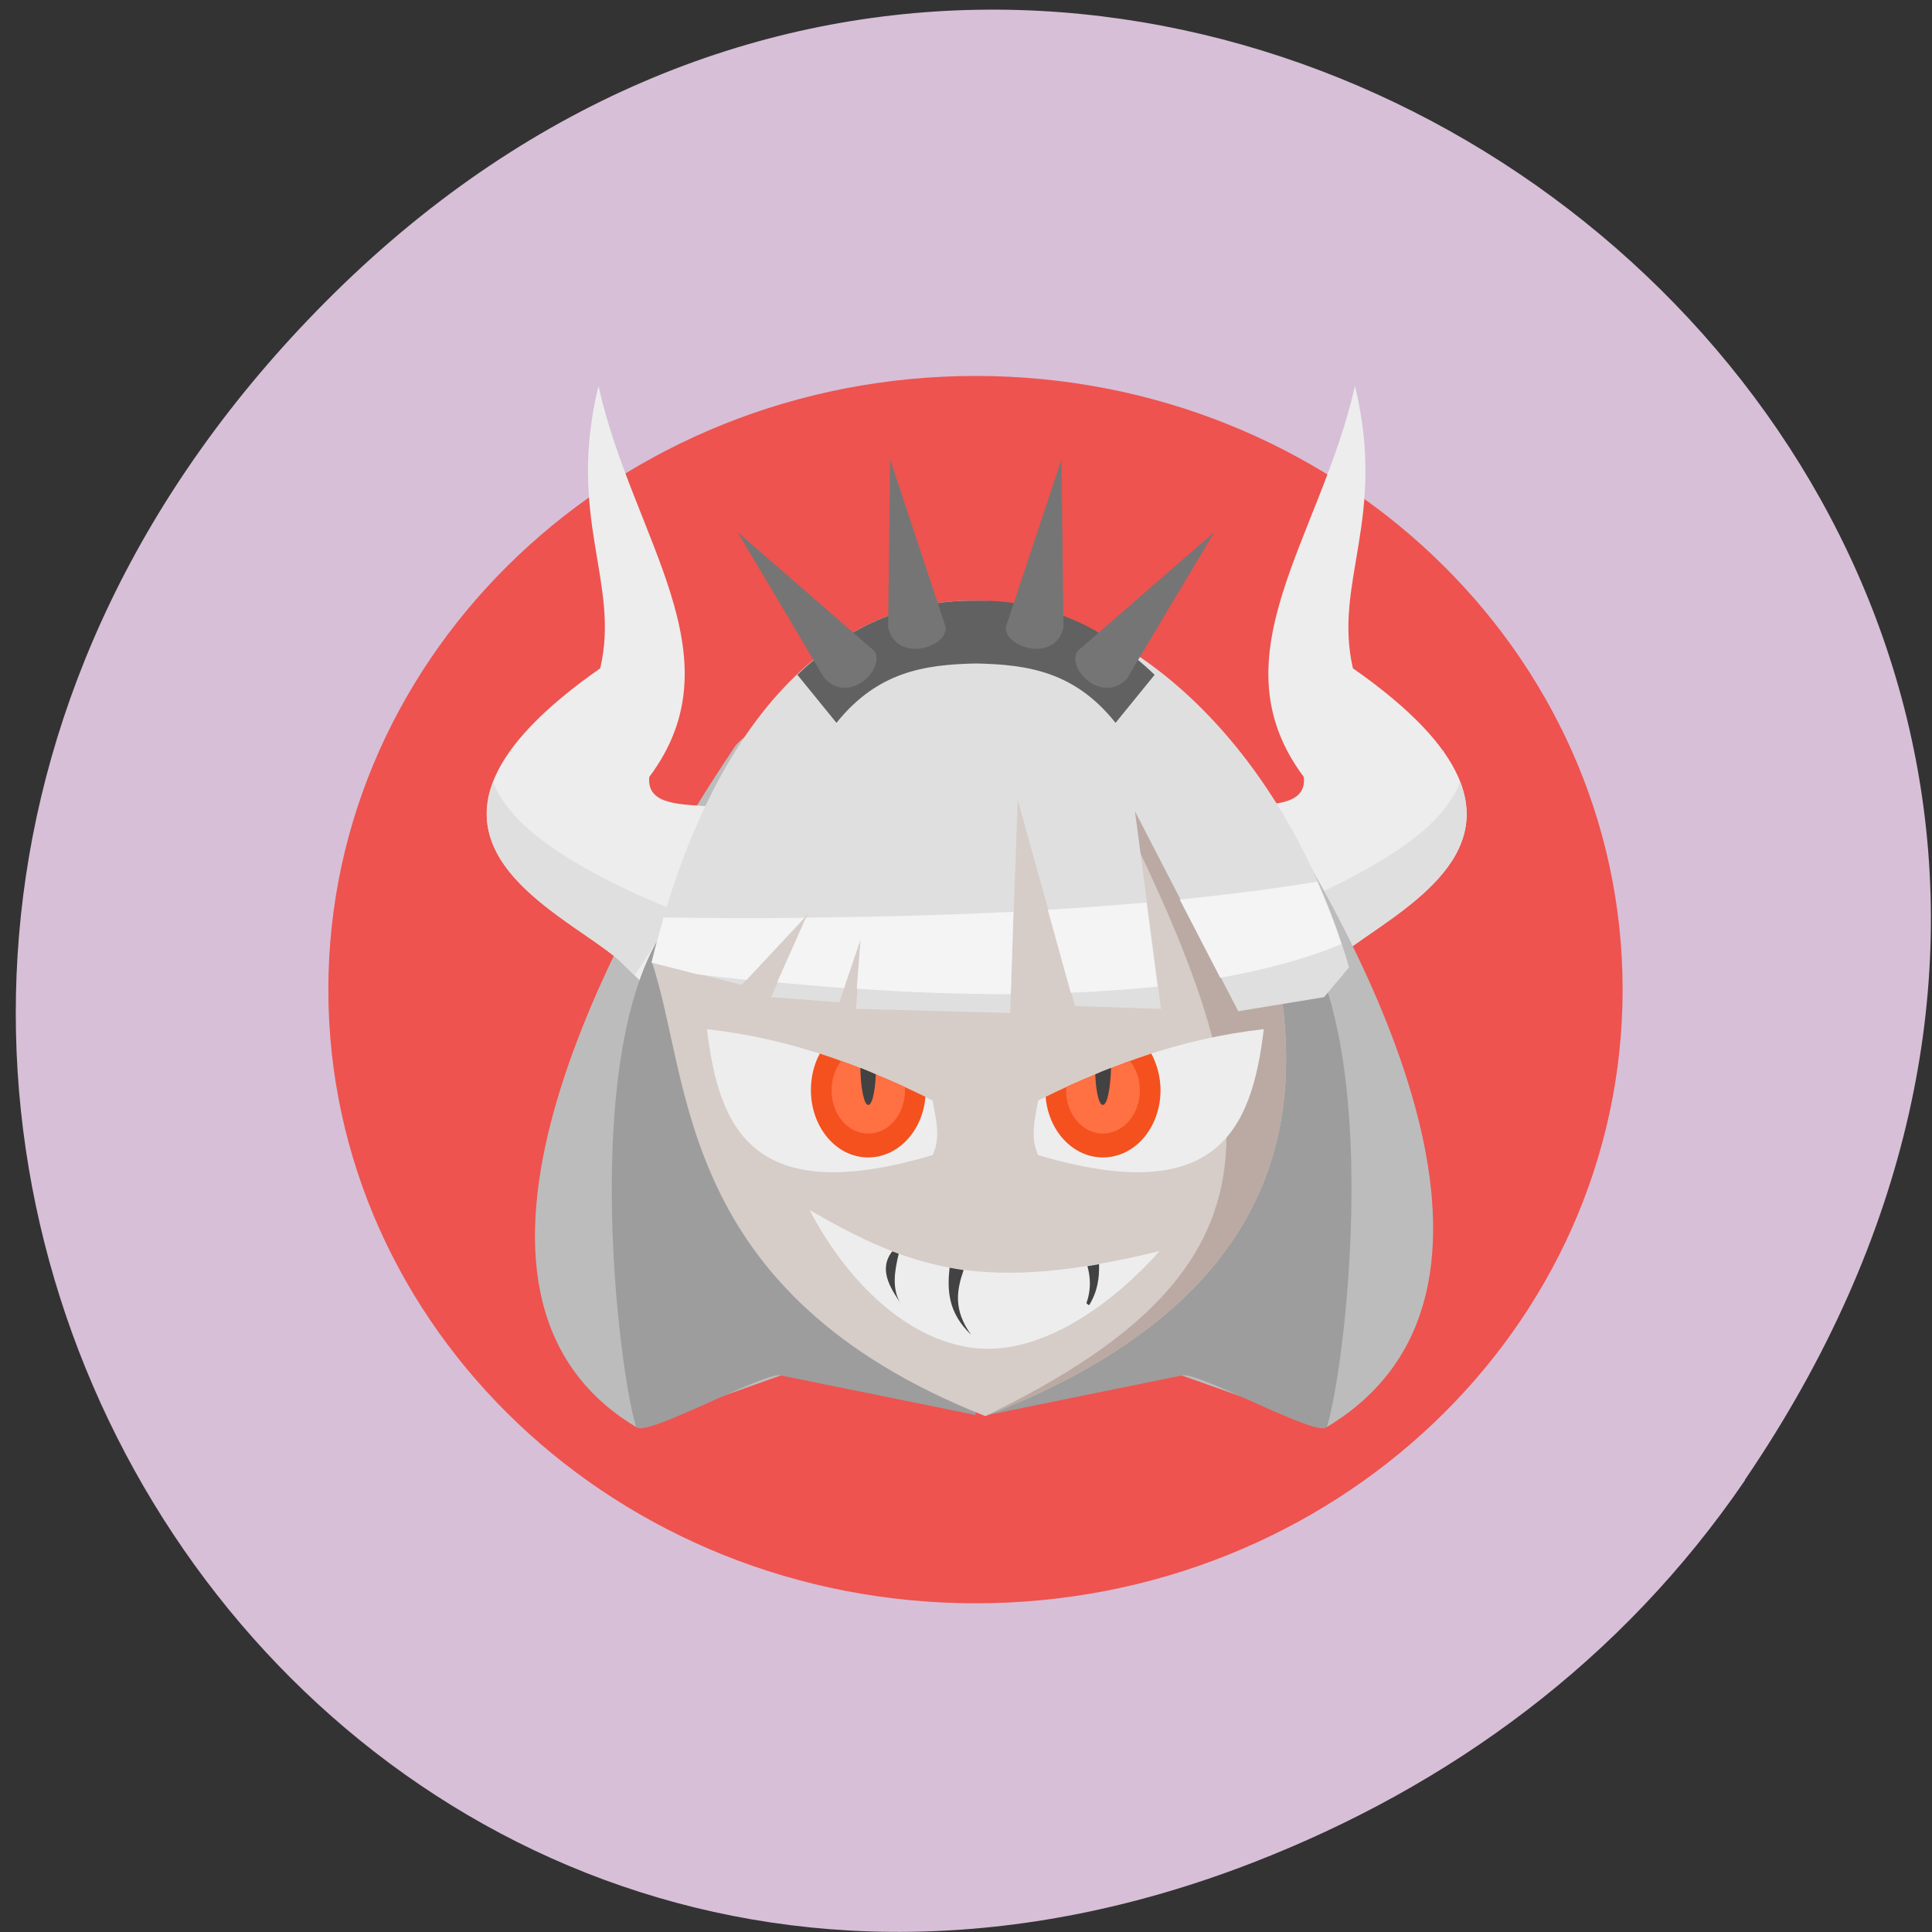 <svg xmlns="http://www.w3.org/2000/svg" viewBox="0 0 22 22"><rect x="0" y="0" width="22" height="22" fill="#333333" stroke="none"/><path d="m 19.867 16.855 c 7.629 -11.195 -7.098 -22.539 -16.16 -13.418 c -8.547 8.594 -0.203 21.949 10.559 17.773 c 2.246 -0.871 4.203 -2.301 5.605 -4.355" fill="#d7bfd7"/><path d="m 11.11 4.281 c 4.07 0 7.367 3.129 7.367 6.988 c 0 3.859 -3.297 6.988 -7.367 6.988 c -4.07 0 -7.371 -3.129 -7.371 -6.988 c 0 -3.859 3.301 -6.988 7.371 -6.988" fill="#ee534f"/><path d="m 11.246 8.03 v 7.293 l -0.672 0.086 l -1.695 0.258 l -1.637 0.582 c -2.504 -1.504 -0.355 -5.535 1.125 -7.746 c 0.332 -0.445 1.574 -0.418 2.879 -0.473" fill="#bcbcbc"/><path d="m 15.195 10.934 c 0.676 -0.59 2.898 -1.445 0.211 -3.324 c -0.227 -0.98 0.391 -1.707 0.023 -3.215 c -0.391 1.738 -1.613 3.074 -0.582 4.453 c 0.035 0.34 -0.398 0.305 -0.738 0.34 l 0.813 2.01" fill="#ededed"/><path d="m 16.434 8.547 c 0.004 0.008 0.008 0.012 0.012 0.02 c -0.027 -0.008 -0.047 -0.012 -0.047 -0.012 m 0.227 0.344 c 0.406 1.023 -0.934 1.602 -1.43 2.035 l -0.18 0.172 l -0.352 -0.547 l -0.078 -0.203 c 0.215 -0.082 1.367 -0.551 1.832 -1.109 c 0.117 -0.145 0.18 -0.258 0.207 -0.344" fill="#dfdfdf"/><path d="m 7.05 10.934 c -0.676 -0.59 -2.902 -1.445 -0.215 -3.324 c 0.23 -0.98 -0.387 -1.707 -0.02 -3.215 c 0.387 1.738 1.609 3.074 0.578 4.453 c -0.031 0.34 0.398 0.305 0.738 0.34 l -0.812 2.01" fill="#ededed"/><path d="m 11.11 8.363 v 7.75 l -2.23 -0.453 c -0.223 -0.016 -1.566 0.73 -1.637 0.586 c -0.23 -0.738 -0.742 -5.133 0.723 -6.07 c 1.238 -0.793 2.715 -1.594 3.145 -1.816" fill="#9d9d9d"/><path d="m 5.813 8.547 c -0.004 0.008 -0.008 0.012 -0.012 0.02 c 0.027 -0.008 0.047 -0.012 0.047 -0.012 m -0.23 0.344 c -0.402 1.023 0.934 1.602 1.43 2.035 l 0.18 0.172 l 0.352 -0.547 l 0.082 -0.203 c -0.219 -0.082 -1.371 -0.551 -1.836 -1.109 c -0.121 -0.145 -0.184 -0.258 -0.207 -0.344" fill="#dfdfdf"/><path d="m 11.11 8.03 v 7.293 l 0.668 0.086 l 1.691 0.258 l 1.641 0.582 c 2.508 -1.504 0.57 -5.336 -0.914 -7.551 c -0.328 -0.449 -1.785 -0.613 -3.086 -0.668" fill="#bcbcbc"/><path d="m 11.246 8.363 v 7.75 l 2.227 -0.453 c 0.223 -0.016 1.57 0.73 1.637 0.586 c 0.234 -0.738 0.746 -5.133 -0.719 -6.07 c -1.238 -0.793 -2.719 -1.594 -3.145 -1.816" fill="#9d9d9d"/><path d="m 7.422 10.953 c 0.457 1.344 0.262 3.773 3.797 5.172 c 4.594 -1.773 3.277 -4.945 3.172 -5.945 l -1.492 -2.355 l -3.215 -0.031" fill="#d6ccc8"/><path d="m 13.855 9.336 l -1.523 -0.922 c 2.148 4.121 2.559 5.938 -1.113 7.711 c 4.594 -1.77 3.277 -4.941 3.172 -5.941" fill="#bbaaa3"/><g fill="#ededed"><path d="m 9.223 13.781 c 1.16 0.668 1.977 0.957 3.98 0.465 c 0 0 -1.094 1.316 -2.227 1.086 c -1.129 -0.227 -1.754 -1.551 -1.754 -1.551"/><path d="m 8.05 11.719 c 0.961 0.109 1.789 0.422 2.57 0.813 c 0.035 0.211 0.098 0.414 0 0.621 c -2.047 0.609 -2.434 -0.297 -2.57 -1.434"/></g><path d="m 9.336 11.996 c -0.066 0.121 -0.102 0.262 -0.102 0.418 c 0 0.422 0.289 0.766 0.652 0.766 c 0.34 0 0.621 -0.301 0.652 -0.691 c -0.387 -0.188 -0.781 -0.355 -1.203 -0.492" fill="#f4511e"/><path d="m 9.578 12.08 c -0.066 0.09 -0.109 0.207 -0.109 0.336 c 0 0.273 0.184 0.492 0.418 0.492 c 0.234 0 0.418 -0.219 0.418 -0.492 c 0 -0.012 0 -0.023 0 -0.039 c -0.234 -0.105 -0.477 -0.203 -0.727 -0.297" fill="#ff7043"/><path d="m 9.797 12.16 c 0.004 0.238 0.043 0.422 0.09 0.422 c 0.043 0 0.078 -0.145 0.086 -0.348 c -0.059 -0.027 -0.117 -0.051 -0.176 -0.074" fill="#424242"/><path d="m 14.391 11.719 c -0.961 0.109 -1.789 0.422 -2.57 0.813 c -0.035 0.211 -0.094 0.414 0 0.621 c 2.047 0.609 2.434 -0.297 2.57 -1.434" fill="#ededed"/><path d="m 13.11 11.996 c 0.063 0.121 0.105 0.262 0.105 0.418 c 0 0.422 -0.289 0.766 -0.656 0.766 c -0.34 0 -0.621 -0.301 -0.652 -0.691 c 0.383 -0.188 0.785 -0.355 1.203 -0.492" fill="#f4511e"/><path d="m 12.867 12.08 c 0.07 0.09 0.113 0.207 0.113 0.336 c 0 0.273 -0.188 0.492 -0.422 0.492 c -0.23 0 -0.418 -0.219 -0.418 -0.492 c 0 -0.012 0 -0.023 0 -0.039 c 0.238 -0.105 0.48 -0.203 0.727 -0.297" fill="#ff7043"/><g fill="#424242"><path d="m 12.652 12.16 c -0.008 0.238 -0.043 0.422 -0.094 0.422 c -0.043 0 -0.078 -0.145 -0.086 -0.348 c 0.059 -0.027 0.117 -0.051 0.18 -0.074"/><path d="m 10.16 14.25 c -0.164 0.207 -0.012 0.426 0.086 0.578 c -0.09 -0.164 -0.059 -0.359 -0.012 -0.551 c -0.023 -0.008 -0.047 -0.02 -0.074 -0.027 m 0.086 0.578 c 0.008 0.016 0.016 0.031 0.027 0.047 c -0.008 -0.016 -0.02 -0.031 -0.027 -0.047"/><path d="m 10.813 14.434 c -0.027 0.258 -0.02 0.512 0.246 0.766 c -0.207 -0.285 -0.164 -0.512 -0.086 -0.738 c -0.055 -0.008 -0.109 -0.016 -0.16 -0.027"/><path d="m 12.516 14.395 c -0.047 0.008 -0.09 0.016 -0.133 0.023 c 0.035 0.129 0.043 0.27 -0.012 0.422 c 0.008 0.008 0.02 0.016 0.031 0.023 c 0.098 -0.16 0.117 -0.313 0.113 -0.469"/></g><path d="m 7.422 10.953 l 1.023 0.262 l 0.754 -0.809 l -0.418 0.949 l 0.777 0.059 l 0.242 -0.719 l -0.051 0.793 l 1.754 0.047 l 0.086 -2.426 l 0.652 2.348 l 0.98 0.031 l -0.297 -2.25 l 1.176 2.277 l 0.977 -0.16 l 0.285 -0.34 c -1.355 -4.656 -6.406 -6.387 -7.941 -0.063" fill="#dfdfdf"/><path d="m 15 10.04 c -0.5 0.082 -1.027 0.148 -1.566 0.203 l 0.461 0.891 c 0.504 -0.09 0.973 -0.215 1.379 -0.383 c -0.078 -0.246 -0.176 -0.48 -0.273 -0.711 m -1.945 0.238 c -0.375 0.031 -0.75 0.059 -1.125 0.082 l 0.262 0.945 c 0.34 -0.016 0.672 -0.039 0.988 -0.07 m -1.641 -0.852 c -0.805 0.039 -1.602 0.059 -2.363 0.066 l -0.328 0.738 c 0.254 0.023 0.508 0.047 0.762 0.063 l 0.188 -0.551 l -0.043 0.559 c 0.59 0.043 1.18 0.063 1.754 0.063 m -3.953 -0.875 c -0.047 0.164 -0.094 0.34 -0.137 0.516 l 0.523 0.133 c 0.184 0.023 0.371 0.043 0.559 0.063 l 0.66 -0.707 c -0.563 0.008 -1.102 0.004 -1.605 -0.004" fill="#f4f4f4"/><path d="m 11.08 6.84 c -0.703 -0.004 -1.395 0.258 -2 0.844 l 0.445 0.547 c 0.465 -0.578 0.992 -0.664 1.59 -0.676 v -0.715 c -0.012 0 -0.023 0 -0.035 0" fill="#616161"/><g fill="#757575"><path d="m 10.113 7.141 l 0.023 -1.91 l 0.633 1.91 c 0.02 0.238 -0.566 0.41 -0.656 0"/><path d="m 9.387 7.723 l -0.988 -1.664 l 1.555 1.352 c 0.137 0.195 -0.277 0.621 -0.566 0.313"/></g><path d="m 11.148 6.84 c 0.699 -0.004 1.391 0.258 2 0.844 l -0.445 0.547 c -0.461 -0.578 -0.988 -0.664 -1.59 -0.676 v -0.715 c 0.012 0 0.023 0 0.035 0" fill="#616161"/><g fill="#757575"><path d="m 12.11 7.141 l -0.023 -1.91 l -0.633 1.91 c -0.016 0.238 0.57 0.41 0.656 0"/><path d="m 12.836 7.723 l 0.992 -1.664 l -1.555 1.352 c -0.141 0.195 0.273 0.621 0.566 0.313"/></g></svg>